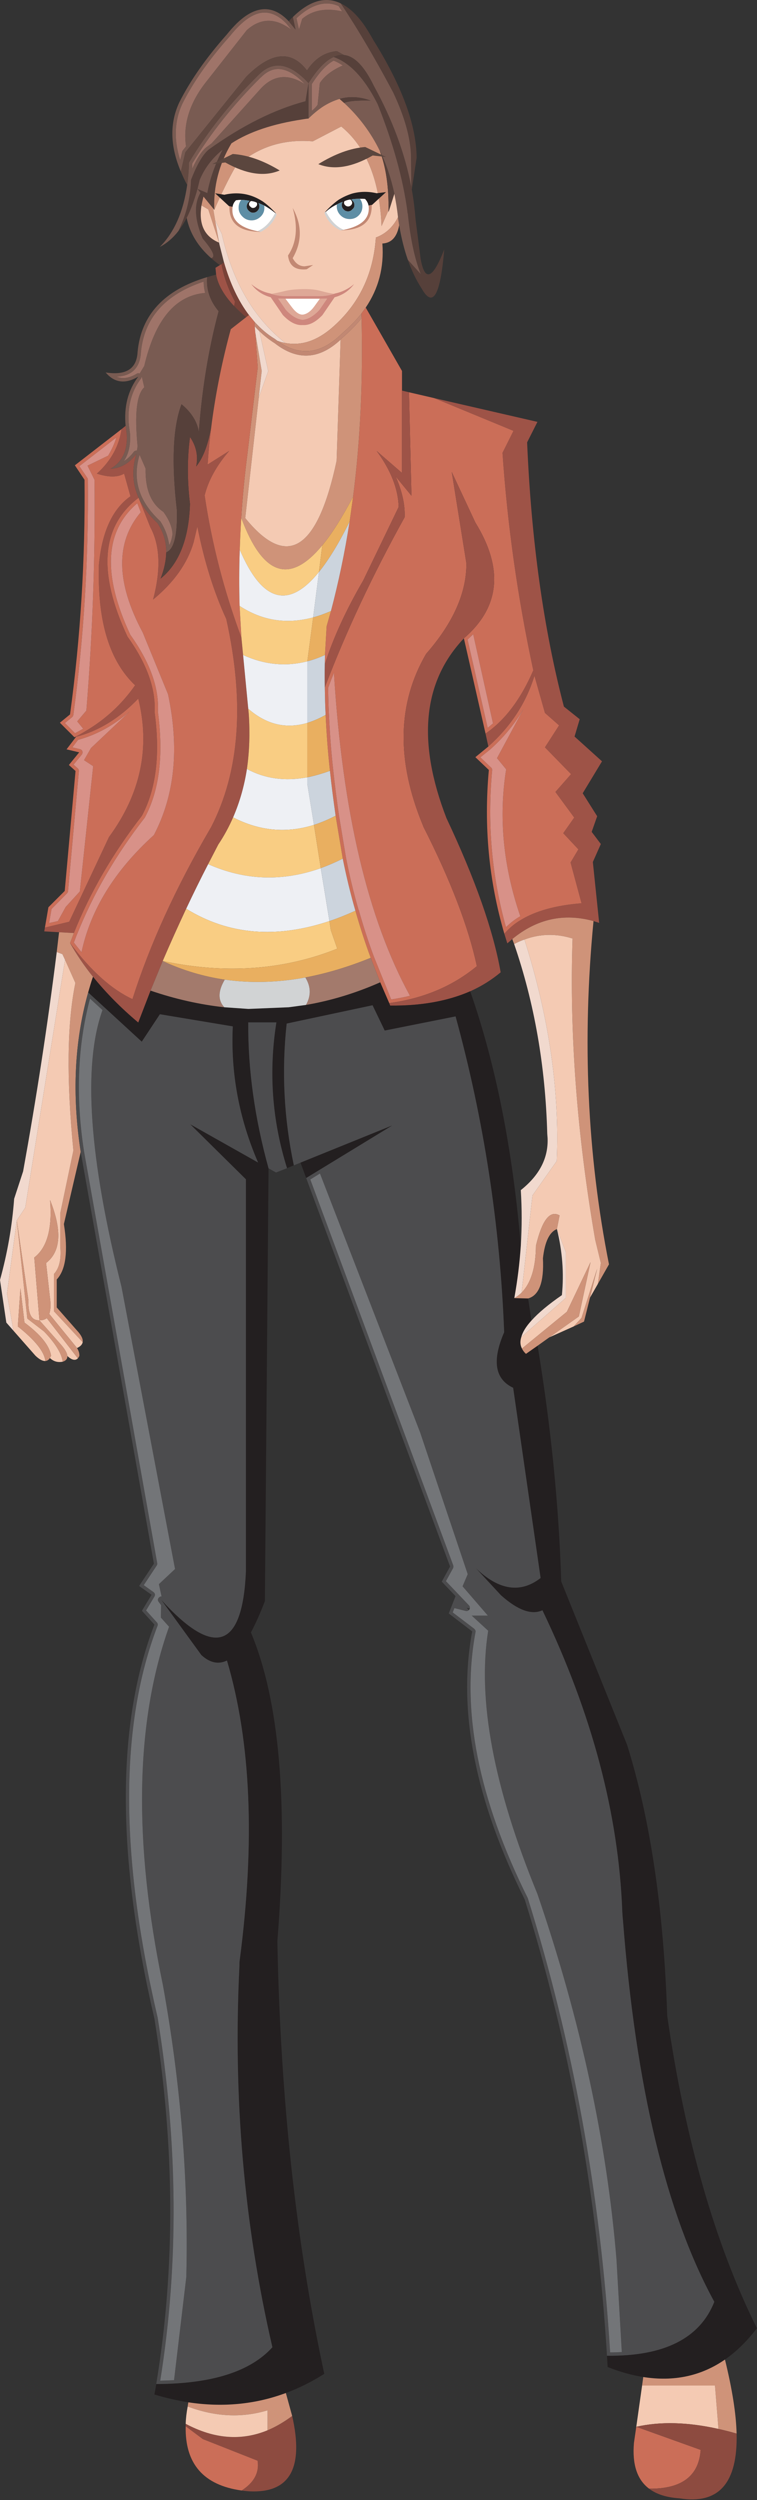 <?xml version="1.0" encoding="UTF-8" standalone="no"?>
<!DOCTYPE svg PUBLIC "-//W3C//DTD SVG 1.1//EN" "http://www.w3.org/Graphics/SVG/1.1/DTD/svg11.dtd">
<svg width="100%" height="100%" viewBox="0 0 496 1638" version="1.1" xmlns="http://www.w3.org/2000/svg" xmlns:xlink="http://www.w3.org/1999/xlink" xml:space="preserve" xmlns:serif="http://www.serif.com/" style="fill-rule:evenodd;clip-rule:evenodd;stroke-linejoin:round;stroke-miterlimit:1.414;">
    <rect x="0" y="0" width="496" height="1638" fill="#333333" stroke="none"/>
    <g transform="matrix(1,0,0,1,0,-24.63)">
        <g transform="matrix(4.167,0,0,4.167,0,0)">
            <path d="M82.884,75.464L84.506,72.246L68.259,68.504L80.739,73.658L79.012,77.112C79.797,88.597 81.419,99.978 83.853,111.307C81.89,115.859 79.378,119.182 76.344,121.249L76.789,123.289C80.32,120.124 82.727,116.435 84.036,112.17L85.684,118.005L87.908,119.967L85.684,123.42L89.792,127.633L87.332,130.432L90.289,134.461L88.562,136.92L90.942,139.458L89.713,141.525L91.44,147.935C87.411,148.249 84.219,149.138 81.864,150.577C80.843,151.179 80.006,151.912 79.3,152.723C79.457,153.22 79.614,153.743 79.771,154.241L80.556,153.56C84.402,150.394 88.64,149.452 93.324,150.735L94.213,151.022L93.219,141.447L94.475,138.621L93.036,136.711L93.899,134.252L91.623,130.641L94.658,125.618L90.341,121.72L91.152,118.998L88.667,117.01C85.475,104.792 83.539,90.952 82.884,75.464Z" style="fill:rgb(158,83,71);fill-rule:nonzero;"/>
        </g>
        <g transform="matrix(4.167,0,0,4.167,0,0)">
            <path d="M79.012,77.112L80.739,73.658L68.259,68.504L64.309,67.589L64.701,83.862L62.215,80.827C63.236,83.156 63.707,85.275 63.628,87.237C58.579,96.342 54.393,105.263 51.07,114.002C51.096,115.414 51.123,116.853 51.201,118.319C51.332,121.118 51.541,124.048 51.881,127.109C52.116,129.386 52.431,131.74 52.771,134.173L53.896,140.923C54.445,143.671 55.099,146.391 55.884,149.112C56.59,151.598 57.376,154.057 58.291,156.516L59.782,160.363L61.195,163.633C66.611,162.901 71.189,160.964 74.983,157.825C73.649,151.624 70.85,144.325 66.585,135.926L66.454,135.586C62.294,125.461 62.477,116.487 67.003,108.717C71.242,103.876 73.361,99.141 73.335,94.484L71.033,80.121L74.748,88.074C79.222,95.322 78.62,101.391 72.942,106.284L76.344,121.249C79.378,119.182 81.89,115.859 83.853,111.307C81.419,99.978 79.797,88.597 79.012,77.112ZM51.593,114.08C51.881,113.269 52.195,112.484 52.509,111.699C53.843,133.493 57.846,150.42 64.465,162.482C63.498,162.717 62.529,162.901 61.509,163.057L58.788,156.333C57.873,153.874 57.087,151.415 56.407,148.982L56.381,148.982C55.596,146.261 54.942,143.54 54.419,140.845L53.294,134.095C52.954,131.661 52.64,129.333 52.404,127.057C52.064,124.022 51.855,121.092 51.724,118.292C51.646,116.853 51.619,115.467 51.593,114.08ZM73.518,106.467C73.832,106.179 74.12,105.917 74.407,105.629L77.521,119.653C77.233,119.888 76.971,120.124 76.684,120.359L73.518,106.467Z" style="fill:rgb(203,110,88);fill-rule:nonzero;"/>
        </g>
        <g transform="matrix(4.167,0,0,4.167,0,0)">
            <path d="M52.509,111.699C52.195,112.484 51.881,113.269 51.593,114.08C51.619,115.467 51.646,116.853 51.724,118.292C51.855,121.092 52.064,124.022 52.404,127.057C52.64,129.333 52.954,131.661 53.294,134.095L54.419,140.845C54.942,143.54 55.596,146.261 56.381,148.982L56.407,148.982C57.087,151.415 57.873,153.874 58.788,156.333L61.509,163.057C62.529,162.901 63.498,162.717 64.465,162.482C57.846,150.42 53.843,133.493 52.509,111.699Z" style="fill:rgb(216,145,136);fill-rule:nonzero;"/>
        </g>
        <g transform="matrix(4.167,0,0,4.167,0,0)">
            <path d="M74.407,105.629C74.12,105.917 73.832,106.179 73.518,106.467L76.684,120.359C76.971,120.124 77.233,119.888 77.521,119.653L74.407,105.629Z" style="fill:rgb(216,145,136);fill-rule:nonzero;"/>
        </g>
        <g transform="matrix(4.167,0,0,4.167,0,0)">
            <path d="M58.71,12.227C58.16,11.233 57.637,10.37 57.087,9.611C55.962,8.068 54.785,7.021 53.582,6.446C54.262,7.466 54.942,8.538 55.622,9.611C57.689,12.934 59.756,16.544 61.823,20.443C63.628,24.262 64.544,27.585 64.623,30.385L64.675,35.303C63.654,29.992 61.692,24.707 58.788,19.422C57.297,16.335 55.727,14.713 54.079,14.556C53.529,14.504 53.006,14.608 52.457,14.87C53.111,15.105 53.738,15.419 54.34,15.838C56.198,17.12 57.873,19.291 59.39,22.3C61.797,28.344 63.367,33.969 64.073,39.201C64.073,39.227 64.073,39.28 64.073,39.332L64.126,39.515C64.544,43.519 65.224,46.684 66.166,49.013L64.126,46.762C64.727,48.463 65.46,49.981 66.323,51.315C68.076,54.403 69.253,52.335 69.855,45.115C68.05,49.798 66.794,50.295 66.14,46.606L65.355,40.51C65.224,38.914 65.041,37.318 64.753,35.722L65.512,30.699C65.46,25.545 63.184,19.37 58.71,12.227Z" style="fill:rgb(86,64,58);fill-rule:nonzero;"/>
        </g>
        <g transform="matrix(4.167,0,0,4.167,0,0)">
            <path d="M55.622,9.611C54.942,8.538 54.262,7.466 53.582,6.446C51.201,5.294 48.689,6 46.047,8.591L46.465,10.553L45.393,9.245C42.907,6.602 40.16,6.733 37.204,9.611C36.707,10.108 36.183,10.684 35.66,11.338C32.442,14.974 29.957,18.507 28.204,21.986C26.66,25.257 26.738,28.893 28.439,32.896L29.145,29.861L38.695,18.01C42.593,14.059 45.785,13.719 48.271,16.989C49.5,15.132 51.07,14.111 52.98,13.954L54.079,14.556C55.727,14.713 57.297,16.335 58.788,19.422C61.692,24.707 63.655,29.992 64.675,35.303L64.623,30.385C64.544,27.585 63.628,24.262 61.823,20.443C59.756,16.544 57.689,12.934 55.622,9.611ZM53.242,6.864C53.425,7.152 53.608,7.413 53.791,7.701C51.201,7.126 49.108,7.518 47.512,8.879L47.041,10.449L46.989,10.449L46.622,8.774C48.951,6.602 51.174,5.948 53.242,6.864ZM36.079,11.678C36.732,10.867 37.36,10.16 37.988,9.611C38.957,8.721 39.924,8.172 40.866,7.963C42.305,7.675 43.692,8.224 45.026,9.611L45.811,10.579C45.262,10.16 44.712,9.846 44.189,9.611C42.855,9.035 41.573,9.035 40.343,9.611C39.82,9.846 39.296,10.213 38.799,10.658L32.468,18.716C29.825,22.038 28.753,25.44 29.25,28.92L28.753,29.548C28.701,29.599 28.674,29.678 28.648,29.757L28.335,31.091C27.314,27.873 27.418,24.916 28.674,22.221C30.401,18.794 32.86,15.288 36.052,11.704C36.052,11.678 36.052,11.678 36.079,11.678Z" style="fill:rgb(121,91,82);fill-rule:nonzero;"/>
        </g>
        <g transform="matrix(4.167,0,0,4.167,0,0)">
            <path d="M53.791,7.701C53.608,7.413 53.425,7.152 53.242,6.864C51.174,5.948 48.951,6.602 46.622,8.774L46.989,10.449L47.041,10.449L47.512,8.879C49.108,7.518 51.201,7.126 53.791,7.701Z" style="fill:rgb(159,116,105);fill-rule:nonzero;"/>
        </g>
        <g transform="matrix(4.167,0,0,4.167,0,0)">
            <path d="M37.988,9.611C37.36,10.16 36.732,10.867 36.079,11.678C36.052,11.678 36.052,11.678 36.052,11.704C32.86,15.288 30.401,18.794 28.674,22.221C27.418,24.916 27.314,27.873 28.335,31.091L28.648,29.757C28.674,29.678 28.701,29.599 28.753,29.548L29.25,28.92C28.753,25.44 29.825,22.039 32.468,18.716L38.799,10.658C39.296,10.213 39.82,9.846 40.343,9.611C41.573,9.035 42.855,9.035 44.189,9.611C44.712,9.846 45.262,10.16 45.811,10.579L45.026,9.611C43.692,8.224 42.305,7.675 40.866,7.963C39.924,8.172 38.957,8.721 37.988,9.611Z" style="fill:rgb(159,116,105);fill-rule:nonzero;"/>
        </g>
        <g transform="matrix(4.167,0,0,4.167,0,0)">
            <path d="M54.34,15.838C53.738,15.419 53.111,15.105 52.457,14.87C51.174,15.446 49.866,16.806 48.506,18.977L48.506,24.55C49.212,23.844 49.919,23.268 50.626,22.771C51.541,22.169 52.483,21.724 53.398,21.463C54.995,21.018 56.617,21.123 58.265,21.724C56.146,21.673 54.759,21.803 54.105,22.091C56.433,24.236 58.317,26.748 59.704,29.599C60.724,31.667 61.483,33.943 62.006,36.376C62.242,37.553 62.451,38.783 62.582,40.065C62.582,40.143 62.582,40.248 62.608,40.327L62.765,41.321C63.105,43.309 63.55,45.115 64.126,46.762L66.166,49.013C65.224,46.684 64.544,43.519 64.126,39.515L64.073,39.332C64.073,39.28 64.073,39.228 64.073,39.201C63.367,33.969 61.797,28.344 59.39,22.3C57.873,19.291 56.198,17.12 54.34,15.838ZM52.457,15.446C52.954,15.629 53.425,15.89 53.896,16.204C52.221,16.937 51.018,17.852 50.285,18.977L49.945,22.352C49.84,22.588 49.526,22.902 49.029,23.346L49.029,19.135C50.207,17.277 51.358,16.047 52.457,15.446Z" style="fill:rgb(121,91,82);fill-rule:nonzero;"/>
        </g>
        <g transform="matrix(4.167,0,0,4.167,0,0)">
            <path d="M53.896,16.204C53.425,15.89 52.954,15.629 52.457,15.446C51.358,16.047 50.207,17.277 49.029,19.135L49.029,23.346C49.526,22.902 49.84,22.588 49.945,22.352L50.285,18.977C51.018,17.852 52.221,16.937 53.896,16.204Z" style="fill:rgb(159,116,105);fill-rule:nonzero;"/>
        </g>
        <g transform="matrix(4.167,0,0,4.167,0,0)">
            <path d="M54.079,14.556L52.98,13.954C51.07,14.111 49.5,15.132 48.271,16.989C45.785,13.719 42.593,14.059 38.695,18.01L29.145,29.861L28.439,32.896C28.727,33.576 29.041,34.283 29.433,34.989C29.59,33.864 29.694,32.687 29.721,31.457C32.573,26.669 36.21,22.091 40.631,17.721C42.933,15.367 45.549,15.785 48.506,18.977C49.867,16.806 51.174,15.446 52.457,14.87C53.006,14.608 53.529,14.504 54.079,14.556Z" style="fill:rgb(98,73,65);fill-rule:nonzero;"/>
        </g>
        <g transform="matrix(4.167,0,0,4.167,0,0)">
            <path d="M45.393,9.245L46.465,10.553L46.047,8.591C45.811,8.8 45.602,9.01 45.393,9.245Z" style="fill:rgb(86,64,58);fill-rule:nonzero;"/>
        </g>
        <g transform="matrix(4.167,0,0,4.167,0,0)">
            <path d="M48.506,24.55L48.506,18.977L48.035,21.829C43.169,23.111 38.093,25.649 32.835,29.417C31.918,30.175 30.977,31.771 30.035,34.204C29.957,36.951 29.302,39.62 28.073,42.21C28.517,41.609 28.962,40.928 29.355,40.17C30.009,38.887 30.558,37.37 31.055,35.617L31.396,34.204C32.154,32.373 33.357,30.777 35.006,29.443C33.776,31.824 32.991,34.1 32.599,36.271L31.055,35.617L31.526,36.219C30.48,37.998 30.585,40.405 31.866,43.414C33.488,45.324 33.933,46.344 33.201,46.501C33.619,46.867 34.064,47.234 34.561,47.6L34.823,47.443L35.215,47.155L34.482,44.251L34.457,44.068C32.128,43.1 31.212,41.164 31.683,38.207C31.762,37.762 31.866,37.318 31.997,36.821L33.515,38.678L33.698,38.914C33.541,35.225 34.43,31.745 36.393,28.449C39.166,26.643 42.881,25.387 47.564,24.681C47.878,24.629 48.192,24.576 48.506,24.55Z" style="fill:rgb(86,64,58);fill-rule:nonzero;"/>
        </g>
        <g transform="matrix(4.167,0,0,4.167,0,0)">
            <path d="M48.506,24.55C48.192,24.576 47.878,24.629 47.564,24.681C42.881,25.387 39.166,26.643 36.392,28.449C34.43,31.745 33.541,35.225 33.698,38.914C34.823,36.324 35.921,34.074 36.994,32.19C40.343,29.103 44.398,27.742 49.186,28.135L53.66,25.806C57.585,29.024 59.704,34.257 59.992,41.478L61.09,38.992C61.143,35.251 60.672,32.112 59.704,29.599C58.317,26.748 56.433,24.236 54.105,22.091C53.869,21.882 53.634,21.673 53.398,21.463C52.483,21.724 51.541,22.169 50.626,22.771C49.919,23.268 49.212,23.844 48.506,24.55Z" style="fill:rgb(207,147,121);fill-rule:nonzero;"/>
        </g>
        <g transform="matrix(4.167,0,0,4.167,0,0)">
            <path d="M48.035,21.829L48.506,18.977C45.549,15.785 42.933,15.367 40.631,17.722C36.21,22.091 32.573,26.669 29.721,31.457C29.694,32.687 29.59,33.864 29.433,34.989C28.831,39.227 27.392,42.472 25.116,44.748C26.215,44.173 27.209,43.335 28.073,42.211C29.302,39.62 29.957,36.951 30.035,34.204C30.977,31.771 31.918,30.175 32.834,29.417C38.093,25.649 43.168,23.112 48.035,21.829ZM40.997,18.088L41.023,18.088C42.018,17.068 43.09,16.623 44.241,16.806C45.418,16.989 46.648,17.774 47.957,19.16C45.262,17.407 42.881,17.696 40.84,20.024L33.279,28.449C33.043,28.632 32.782,28.815 32.546,28.998C32.52,28.998 32.52,28.998 32.494,29.024C31.735,29.626 30.977,30.777 30.218,32.451C30.218,32.164 30.218,31.902 30.244,31.614C33.07,26.905 36.654,22.405 40.997,18.088Z" style="fill:rgb(121,91,82);fill-rule:nonzero;"/>
        </g>
        <g transform="matrix(4.167,0,0,4.167,0,0)">
            <path d="M41.023,18.088L40.997,18.088C36.654,22.405 33.07,26.905 30.244,31.614C30.218,31.902 30.218,32.164 30.218,32.451C30.977,30.777 31.735,29.626 32.494,29.024C32.52,28.998 32.52,28.998 32.546,28.998C32.782,28.815 33.043,28.632 33.279,28.449L40.84,20.024C42.881,17.696 45.262,17.407 47.957,19.16C46.648,17.774 45.418,16.989 44.241,16.806C43.09,16.623 42.018,17.068 41.023,18.088Z" style="fill:rgb(159,116,105);fill-rule:nonzero;"/>
        </g>
        <g transform="matrix(4.167,0,0,4.167,0,0)">
            <path d="M31.526,36.219L31.055,35.617C30.558,37.37 30.009,38.887 29.355,40.17C29.825,42.524 31.107,44.643 33.201,46.501C33.933,46.344 33.488,45.324 31.866,43.414C30.585,40.405 30.48,37.998 31.526,36.219Z" style="fill:rgb(121,91,82);fill-rule:nonzero;"/>
        </g>
        <g transform="matrix(4.167,0,0,4.167,0,0)">
            <path d="M31.055,35.617L32.599,36.271C32.991,34.1 33.776,31.824 35.006,29.443C33.357,30.777 32.154,32.373 31.396,34.204L31.055,35.617Z" style="fill:rgb(121,91,82);fill-rule:nonzero;"/>
        </g>
        <g transform="matrix(4.167,0,0,4.167,0,0)">
            <path d="M34.457,44.068L32.755,38.835L31.683,38.207C31.212,41.164 32.128,43.1 34.457,44.068Z" style="fill:rgb(244,202,179);fill-rule:nonzero;"/>
        </g>
        <g transform="matrix(4.167,0,0,4.167,0,0)">
            <path d="M32.755,38.835L34.457,44.068L33.829,40.562L33.515,38.678L31.997,36.821C31.866,37.318 31.762,37.762 31.683,38.207L32.755,38.835Z" style="fill:rgb(207,147,121);fill-rule:nonzero;"/>
        </g>
        <g transform="matrix(4.167,0,0,4.167,0,0)">
            <path d="M33.515,38.678L33.829,40.562L34.875,42.681C36.576,50.242 39.924,55.946 44.869,59.844C47.381,60.315 49.84,59.504 52.273,57.385C56.434,53.748 58.71,49.039 59.102,43.257C60.593,42.707 61.771,41.661 62.582,40.065C62.451,38.783 62.242,37.553 62.006,36.376L61.09,39.254C61.09,39.176 61.09,39.071 61.09,38.992L59.992,41.478C59.704,34.257 57.585,29.024 53.66,25.806L49.186,28.135C44.398,27.742 40.343,29.103 36.994,32.19C35.921,34.074 34.823,36.324 33.698,38.914L33.515,38.678Z" style="fill:rgb(244,202,179);fill-rule:nonzero;"/>
        </g>
        <g transform="matrix(4.167,0,0,4.167,0,0)">
            <path d="M33.829,40.562L34.457,44.068L34.482,44.251L35.215,47.155C36.183,50.504 37.491,53.277 39.14,55.449L40.003,56.495C40.971,57.568 42.018,58.484 43.195,59.19C43.326,59.295 43.483,59.399 43.614,59.504C44.032,59.661 44.451,59.766 44.869,59.844C39.924,55.946 36.576,50.242 34.875,42.681L33.829,40.562Z" style="fill:rgb(241,217,206);fill-rule:nonzero;"/>
        </g>
        <g transform="matrix(4.167,0,0,4.167,0,0)">
            <path d="M54.105,22.091C54.759,21.803 56.146,21.673 58.265,21.724C56.617,21.123 54.995,21.018 53.398,21.463C53.634,21.673 53.869,21.882 54.105,22.091Z" style="fill:rgb(86,64,58);fill-rule:nonzero;"/>
        </g>
        <g transform="matrix(4.167,0,0,4.167,0,0)">
            <path d="M61.09,38.992C61.09,39.071 61.09,39.176 61.09,39.254L62.006,36.376C61.483,33.943 60.724,31.667 59.704,29.599C60.672,32.112 61.143,35.251 61.09,38.992Z" style="fill:rgb(86,64,58);fill-rule:nonzero;"/>
        </g>
        <g transform="matrix(4.167,0,0,4.167,0,0)">
            <path d="M62.608,40.327C62.582,40.248 62.582,40.143 62.582,40.065C61.771,41.661 60.593,42.707 59.102,43.257C58.71,49.039 56.434,53.748 52.273,57.385C49.84,59.504 47.381,60.315 44.869,59.844C44.451,59.766 44.032,59.661 43.614,59.504C47.093,61.99 50.468,61.623 53.738,58.379C54.916,57.359 55.962,56.312 56.826,55.214L57.506,54.271C59.521,51.289 60.41,47.94 60.123,44.199C61.562,44.12 62.425,43.178 62.765,41.321L62.608,40.327Z" style="fill:rgb(207,147,121);fill-rule:nonzero;"/>
        </g>
        <g transform="matrix(4.167,0,0,4.167,0,0)">
            <path d="M21.636,61.231C21.505,63.9 19.831,64.972 16.613,64.475C18,66.123 19.727,66.333 21.741,65.129C20.119,67.301 19.465,69.865 19.752,72.873L19.936,74.234C20.066,76.745 19.23,78.551 17.372,79.624C18.968,79.545 20.328,78.76 21.454,77.269C20.694,79.702 20.826,82.005 21.793,84.176C22.421,85.562 23.416,86.897 24.776,88.179C25.692,89.566 26.163,91.109 26.137,92.758C27.366,92.287 27.916,90.063 27.811,86.112C26.948,78.603 27.183,73.057 28.543,69.472C30.087,70.754 31.002,72.193 31.265,73.815C31.762,67.039 32.808,60.734 34.378,54.847C33.018,53.225 32.416,51.446 32.573,49.484C25.823,51.498 22.186,55.423 21.636,61.231ZM20.59,64.501C21.558,63.873 22.081,62.801 22.16,61.283C22.683,55.893 25.98,52.205 32.023,50.19C32.023,50.792 32.102,51.394 32.259,51.969C27.576,52.362 24.384,56.181 22.683,63.455L21.95,64.658C21.924,64.632 21.872,64.606 21.819,64.606C21.689,64.58 21.584,64.606 21.48,64.684C20.302,65.391 19.23,65.522 18.288,65.129C19.23,65.103 19.988,64.894 20.59,64.501ZM22.264,65.103L22.291,65.103L22.683,66.803C21.48,67.928 21.139,71.016 21.636,76.092L21.532,76.745C21.453,76.745 21.401,76.745 21.349,76.772C21.218,76.798 21.113,76.85 21.035,76.955C20.564,77.583 20.041,78.08 19.465,78.42C20.224,77.321 20.538,75.908 20.459,74.208L20.459,74.181L20.276,72.821C19.988,69.969 20.616,67.51 22.16,65.443C22.238,65.339 22.264,65.234 22.264,65.103ZM22.761,79.283C22.788,79.362 22.84,79.467 22.892,79.571C22.814,82.842 23.755,85.118 25.692,86.4C26.607,87.656 27.079,88.833 27.13,89.932C27,90.664 26.843,91.24 26.607,91.633C26.424,90.298 25.98,89.068 25.221,87.891C25.195,87.865 25.168,87.839 25.142,87.813C23.834,86.583 22.866,85.301 22.264,83.967C21.349,81.926 21.244,79.755 21.95,77.426L22.761,79.283Z" style="fill:rgb(121,91,82);fill-rule:nonzero;"/>
        </g>
        <g transform="matrix(4.167,0,0,4.167,0,0)">
            <path d="M22.16,61.283C22.081,62.801 21.558,63.873 20.59,64.501C19.988,64.894 19.23,65.103 18.288,65.129C19.23,65.522 20.302,65.391 21.48,64.684C21.584,64.606 21.689,64.58 21.819,64.606C21.872,64.606 21.924,64.632 21.95,64.658L22.683,63.455C24.384,56.181 27.575,52.362 32.259,51.969C32.102,51.394 32.023,50.792 32.023,50.19C25.98,52.205 22.683,55.893 22.16,61.283Z" style="fill:rgb(159,116,105);fill-rule:nonzero;"/>
        </g>
        <g transform="matrix(4.167,0,0,4.167,0,0)">
            <path d="M22.291,65.103L22.264,65.103C22.264,65.234 22.238,65.339 22.16,65.443C20.616,67.51 19.988,69.969 20.276,72.821L20.459,74.181L20.459,74.208C20.538,75.908 20.224,77.321 19.465,78.42C20.041,78.08 20.564,77.583 21.035,76.955C21.113,76.85 21.218,76.798 21.349,76.772C21.401,76.746 21.454,76.746 21.532,76.746L21.636,76.092C21.139,71.016 21.48,67.928 22.683,66.803L22.291,65.103Z" style="fill:rgb(159,116,105);fill-rule:nonzero;"/>
        </g>
        <g transform="matrix(4.167,0,0,4.167,0,0)">
            <path d="M22.892,79.571C22.84,79.467 22.788,79.362 22.761,79.283L21.95,77.426C21.244,79.755 21.349,81.926 22.264,83.967C22.866,85.301 23.834,86.583 25.142,87.813C25.168,87.839 25.195,87.865 25.221,87.891C25.98,89.068 26.424,90.298 26.607,91.633C26.843,91.24 27,90.664 27.13,89.932C27.079,88.833 26.607,87.656 25.692,86.4C23.755,85.118 22.814,82.842 22.892,79.571Z" style="fill:rgb(159,116,105);fill-rule:nonzero;"/>
        </g>
        <g transform="matrix(4.167,0,0,4.167,0,0)">
            <path d="M19.936,74.234L19.752,72.873L19.099,73.397C18.916,74.731 18.497,75.961 17.869,77.112C17.215,78.289 16.352,79.388 15.227,80.382C17.058,80.984 18.497,80.984 19.517,80.382L20.511,83.941C17.66,85.955 16.011,89.592 15.541,94.798C15.541,95.033 15.541,95.243 15.541,95.452C15.383,103.85 17.293,109.92 21.244,113.661C19.177,116.617 16.587,119.025 13.421,120.882C12.872,121.222 12.296,121.536 11.695,121.825L11.956,121.772C15.514,120.856 18.785,118.842 21.741,115.755C23.651,123.499 22.107,130.746 17.136,137.522L10.883,150.839L7.063,151.755L6.958,152.357L9.287,152.488L11.616,152.618C14.154,146.235 17.738,140.086 22.316,134.173C24.541,130.013 25.221,124.572 24.305,117.847C24.514,114.237 23.102,110.286 20.041,105.995C15.331,95.924 15.907,88.65 21.793,84.176C20.826,82.005 20.694,79.702 21.453,77.269C20.328,78.76 18.968,79.545 17.372,79.624C19.23,78.551 20.066,76.746 19.936,74.234Z" style="fill:rgb(158,83,71);fill-rule:nonzero;"/>
        </g>
        <g transform="matrix(4.167,0,0,4.167,0,0)">
            <path d="M11.773,79.074L13.291,81.35C13.421,93.804 12.663,106.1 11.014,118.24L9.418,119.548L11.695,121.825C12.296,121.536 12.872,121.222 13.421,120.882C16.587,119.025 19.177,116.617 21.244,113.661C17.293,109.92 15.383,103.85 15.541,95.452C15.541,95.243 15.541,95.033 15.541,94.798C16.011,89.592 17.66,85.955 20.511,83.941L19.517,80.382C18.497,80.984 17.058,80.984 15.227,80.382C16.352,79.388 17.215,78.289 17.869,77.112C18.497,75.961 18.916,74.731 19.099,73.397L11.773,79.074ZM13.814,81.35C13.814,81.246 13.788,81.141 13.735,81.063L12.479,79.205L18.288,74.705C18,75.699 17.555,76.641 17.005,77.556L13.761,79.127L14.86,81.35C14.991,93.386 14.572,105.472 13.578,117.638L12.139,119.339L13.081,120.49C12.663,120.725 12.244,120.961 11.799,121.196L10.203,119.6L11.355,118.659C11.459,118.554 11.511,118.45 11.538,118.319C13.186,106.153 13.944,93.83 13.814,81.35Z" style="fill:rgb(203,110,88);fill-rule:nonzero;"/>
        </g>
        <g transform="matrix(4.167,0,0,4.167,0,0)">
            <path d="M13.735,81.063C13.788,81.141 13.814,81.246 13.814,81.35C13.944,93.83 13.186,106.153 11.538,118.319C11.511,118.45 11.459,118.554 11.355,118.659L10.203,119.6L11.799,121.197C12.244,120.961 12.663,120.725 13.081,120.49L12.139,119.339L13.578,117.638C14.572,105.472 14.991,93.386 14.86,81.35L13.761,79.127L17.005,77.556C17.555,76.641 18,75.699 18.288,74.705L12.479,79.205L13.735,81.063Z" style="fill:rgb(216,145,136);fill-rule:nonzero;"/>
        </g>
        <g transform="matrix(4.167,0,0,4.167,0,0)">
            <path d="M21.793,84.176L23.625,88.781C25.168,91.633 25.325,95.452 24.069,100.188C27.34,97.493 29.485,94.484 30.454,91.161L31.029,88.702C32.128,94.222 33.646,99.063 35.582,103.248C38.485,116.33 37.701,127.24 33.174,136.005C33.122,136.083 33.07,136.188 33.018,136.266C27.602,145.554 23.546,154.45 20.826,163.005C17.555,161.488 14.285,158.557 11.014,154.188C12.035,155.993 13.238,157.772 14.625,159.499C16.639,161.985 18.994,164.392 21.741,166.694L23.677,161.671L25.587,157.014C26.764,154.266 27.994,151.546 29.276,148.799C30.375,146.47 31.526,144.116 32.73,141.787L34.326,138.7C35.241,137.339 36,135.926 36.654,134.435C37.674,132.08 38.407,129.542 38.826,126.821C39.218,124.1 39.323,121.196 39.113,118.135L39.035,117.35L38.224,108.9L37.962,106.179C35.215,98.801 33.305,91.344 32.18,83.809C32.755,81.481 34.038,79.127 36.052,76.798L32.651,78.944C32.782,76.876 32.991,74.836 33.253,72.795C32.782,75.699 31.971,77.871 30.846,79.258C31.186,77.583 30.846,76.039 29.878,74.626C29.433,77.949 29.433,81.455 29.878,85.144C29.694,90.638 28.151,94.563 25.247,96.891C25.822,95.426 26.11,94.04 26.137,92.758C26.163,91.109 25.692,89.566 24.776,88.179C23.416,86.897 22.421,85.562 21.793,84.176Z" style="fill:rgb(158,83,71);fill-rule:nonzero;"/>
        </g>
        <g transform="matrix(4.167,0,0,4.167,0,0)">
            <path d="M23.625,88.781L21.793,84.176C15.907,88.65 15.331,95.924 20.041,105.995C23.102,110.286 24.515,114.237 24.305,117.847C25.221,124.572 24.541,130.013 22.317,134.173C17.738,140.086 14.154,146.235 11.616,152.618L11.014,154.188C14.285,158.557 17.555,161.488 20.826,163.005C23.546,154.45 27.602,145.554 33.018,136.266C33.07,136.188 33.122,136.083 33.174,136.005C37.701,127.24 38.485,116.33 35.582,103.248C33.646,99.063 32.128,94.222 31.029,88.702L30.454,91.161C29.485,94.484 27.34,97.493 24.069,100.188C25.326,95.452 25.168,91.633 23.625,88.781ZM21.584,85.039L22.134,86.452C18.13,91.188 18.235,97.493 22.447,105.367L26.424,115.074C28.23,123.577 27.471,130.955 24.2,137.208C18.052,142.781 14.258,148.903 12.819,155.627C12.427,155.13 12.008,154.633 11.616,154.11L12.113,152.802L12.113,152.828C14.651,146.47 18.183,140.374 22.735,134.513C22.762,134.487 22.762,134.461 22.788,134.435C25.064,130.17 25.744,124.65 24.829,117.821L24.829,117.795C25.038,114.106 23.599,110.077 20.485,105.708C16.09,96.29 16.456,89.408 21.584,85.039Z" style="fill:rgb(203,110,88);fill-rule:nonzero;"/>
        </g>
        <g transform="matrix(4.167,0,0,4.167,0,0)">
            <path d="M22.134,86.452L21.584,85.039C16.456,89.408 16.09,96.29 20.485,105.708C23.599,110.077 25.038,114.106 24.829,117.795L24.829,117.821C25.744,124.65 25.064,130.17 22.788,134.435C22.761,134.461 22.761,134.487 22.735,134.513C18.183,140.374 14.651,146.47 12.113,152.828L12.113,152.802L11.616,154.11C12.008,154.633 12.427,155.13 12.819,155.627C14.258,148.903 18.052,142.781 24.2,137.208C27.471,130.955 28.23,123.577 26.424,115.074L22.447,105.367C18.235,97.493 18.13,91.188 22.134,86.452Z" style="fill:rgb(216,145,136);fill-rule:nonzero;"/>
        </g>
        <g transform="matrix(4.167,0,0,4.167,0,0)">
            <path d="M27.811,86.112C27.916,90.063 27.366,92.287 26.137,92.758C26.11,94.04 25.823,95.426 25.247,96.891C28.151,94.563 29.695,90.638 29.878,85.144C29.433,81.455 29.433,77.949 29.878,74.626C30.846,76.039 31.186,77.583 30.846,79.258C31.971,77.871 32.782,75.699 33.253,72.795L33.305,72.377C33.96,67.484 34.954,62.565 36.288,57.673L38.695,55.789C37.988,55.187 37.36,54.612 36.811,54.036C35.215,52.335 34.273,50.687 33.985,49.091C33.488,49.222 33.018,49.353 32.573,49.484C32.416,51.446 33.018,53.225 34.378,54.847C32.808,60.734 31.762,67.039 31.265,73.815C31.002,72.193 30.087,70.754 28.543,69.472C27.183,73.057 26.948,78.603 27.811,86.112Z" style="fill:rgb(86,64,58);fill-rule:nonzero;"/>
        </g>
        <g transform="matrix(4.167,0,0,4.167,0,0)">
            <path d="M57.506,54.271L56.826,55.214C56.826,55.449 56.826,55.711 56.852,55.946C57.087,65.914 56.643,75.254 55.518,84.019L54.968,87.944C54.21,92.836 53.215,97.519 52.038,101.992L51.358,104.373L51.096,108.9L51.07,110.365C52.404,106.205 54.419,101.809 57.114,97.179L62.687,85.615C62.608,82.789 61.457,79.859 59.233,76.824L63.21,80.278L63.21,67.327L63.21,64.24L57.506,54.271Z" style="fill:rgb(203,110,88);fill-rule:nonzero;"/>
        </g>
        <g transform="matrix(4.167,0,0,4.167,0,0)">
            <path d="M56.852,55.946C56.826,55.711 56.826,55.449 56.826,55.214C55.962,56.312 54.916,57.359 53.738,58.379C50.468,61.623 47.093,61.99 43.614,59.504C43.483,59.399 43.326,59.295 43.195,59.19C42.018,58.484 40.971,57.568 40.003,56.495L40.055,57.228C40.291,57.49 40.526,57.751 40.788,57.987C41.546,58.719 42.357,59.347 43.221,59.897C46.753,62.644 50.181,62.461 53.556,59.321C53.634,59.242 53.687,59.164 53.765,59.086C54.942,58.065 55.989,57.019 56.852,55.946Z" style="fill:rgb(194,136,115);fill-rule:nonzero;"/>
        </g>
        <g transform="matrix(4.167,0,0,4.167,0,0)">
            <path d="M53.765,59.086C53.687,59.164 53.634,59.242 53.556,59.321L52.927,78.368C49.919,92.469 45.131,95.478 38.564,87.368L40.683,68.452L41.154,64.24L40.134,58.17L40.526,63.69L38.93,77.086C38.485,80.513 38.145,83.941 37.936,87.342C41.311,96.421 45.549,97.859 50.677,91.658C52.221,89.801 53.817,87.237 55.518,84.019C56.643,75.254 57.087,65.914 56.852,55.946C55.989,57.019 54.942,58.065 53.765,59.086Z" style="fill:rgb(207,147,121);fill-rule:nonzero;"/>
        </g>
        <g transform="matrix(4.167,0,0,4.167,0,0)">
            <path d="M64.309,67.589L63.21,67.327L63.21,80.278L59.233,76.824C61.457,79.859 62.608,82.789 62.687,85.615L57.114,97.179C54.419,101.809 52.404,106.205 51.07,110.365C51.044,111.542 51.044,112.772 51.07,114.002C54.393,105.263 58.579,96.342 63.628,87.237C63.707,85.275 63.236,83.156 62.215,80.827L64.701,83.862L64.308,67.589L64.309,67.589Z" style="fill:rgb(158,83,71);fill-rule:nonzero;"/>
        </g>
        <g transform="matrix(4.167,0,0,4.167,0,0)">
            <path d="M35.215,47.155L34.823,47.443C35.163,49.379 35.869,51.342 36.942,53.33L36.811,54.036C37.36,54.612 37.988,55.187 38.695,55.789L39.14,55.449C37.491,53.277 36.183,50.504 35.215,47.155Z" style="fill:rgb(121,66,56);fill-rule:nonzero;"/>
        </g>
        <g transform="matrix(4.167,0,0,4.167,0,0)">
            <path d="M34.561,47.6L33.881,48.018L33.985,49.091C34.273,50.687 35.215,52.335 36.811,54.036L36.942,53.33C35.869,51.342 35.163,49.379 34.823,47.443L34.561,47.6Z" style="fill:rgb(158,83,71);fill-rule:nonzero;"/>
        </g>
        <g transform="matrix(4.167,0,0,4.167,0,0)">
            <path d="M39.14,55.449L38.695,55.789L36.288,57.673C34.954,62.565 33.96,67.484 33.305,72.377L33.253,72.795C32.991,74.836 32.782,76.876 32.651,78.944L36.052,76.798C34.038,79.127 32.755,81.481 32.18,83.809C33.305,91.344 35.215,98.801 37.962,106.179L37.674,101.181C37.596,98.252 37.596,95.295 37.701,92.339C37.753,90.691 37.832,89.016 37.936,87.342C38.145,83.941 38.485,80.513 38.93,77.086L40.526,63.69L40.134,58.17L40.055,57.228L40.003,56.495L39.14,55.449Z" style="fill:rgb(203,110,88);fill-rule:nonzero;"/>
        </g>
        <g transform="matrix(4.167,0,0,4.167,0,0)">
            <path d="M42.174,64.266L40.683,68.452L38.564,87.368C45.131,95.478 49.919,92.469 52.927,78.368L53.556,59.321C50.181,62.461 46.753,62.644 43.221,59.897C42.357,59.347 41.546,58.719 40.788,57.987L42.174,64.266Z" style="fill:rgb(244,202,179);fill-rule:nonzero;"/>
        </g>
        <g transform="matrix(4.167,0,0,4.167,0,0)">
            <path d="M40.683,68.452L42.174,64.266L40.788,57.987C40.526,57.751 40.291,57.49 40.055,57.228L40.134,58.17L41.154,64.24L40.683,68.452Z" style="fill:rgb(241,217,206);fill-rule:nonzero;"/>
        </g>
        <g transform="matrix(4.167,0,0,4.167,0,0)">
            <path d="M37.936,87.342C37.832,89.016 37.753,90.691 37.701,92.339C41.207,100.58 45.367,101.757 50.154,95.845L50.677,91.658C45.549,97.859 41.311,96.42 37.936,87.342Z" style="fill:rgb(249,205,131);fill-rule:nonzero;"/>
        </g>
        <g transform="matrix(4.167,0,0,4.167,0,0)">
            <path d="M55.518,84.019C53.817,87.237 52.221,89.801 50.677,91.658L50.154,95.845C51.698,93.935 53.294,91.319 54.968,87.944L55.518,84.019Z" style="fill:rgb(233,175,96);fill-rule:nonzero;"/>
        </g>
        <g transform="matrix(4.167,0,0,4.167,0,0)">
            <path d="M54.968,87.944C53.294,91.319 51.698,93.935 50.154,95.845L49.239,102.987C50.154,102.751 51.07,102.411 52.038,101.992C53.215,97.519 54.21,92.836 54.968,87.944Z" style="fill:rgb(204,212,221);fill-rule:nonzero;"/>
        </g>
        <g transform="matrix(4.167,0,0,4.167,0,0)">
            <path d="M51.096,108.9L51.358,104.373L52.038,101.992C51.07,102.411 50.154,102.751 49.239,102.987L48.323,109.894C49.239,109.659 50.181,109.318 51.096,108.9Z" style="fill:rgb(233,175,96);fill-rule:nonzero;"/>
        </g>
        <g transform="matrix(4.167,0,0,4.167,0,0)">
            <path d="M51.201,118.319C51.122,116.853 51.096,115.414 51.07,114.002C51.044,112.772 51.044,111.542 51.07,110.365L51.096,108.9C50.181,109.318 49.239,109.659 48.323,109.894L48.323,119.574C49.265,119.286 50.232,118.867 51.201,118.319Z" style="fill:rgb(204,212,221);fill-rule:nonzero;"/>
        </g>
        <g transform="matrix(4.167,0,0,4.167,0,0)">
            <path d="M37.674,101.181L37.962,106.179L38.224,108.9C41.599,110.443 44.948,110.757 48.323,109.894L49.239,102.987C45.079,104.112 41.232,103.51 37.674,101.181Z" style="fill:rgb(249,205,131);fill-rule:nonzero;"/>
        </g>
        <g transform="matrix(4.167,0,0,4.167,0,0)">
            <path d="M39.035,117.35L39.113,118.135C39.323,121.196 39.218,124.1 38.826,126.822C41.677,128.365 44.843,128.784 48.323,128.129L48.323,119.574C44.974,120.569 41.887,119.836 39.035,117.35Z" style="fill:rgb(249,205,131);fill-rule:nonzero;"/>
        </g>
        <g transform="matrix(4.167,0,0,4.167,0,0)">
            <path d="M48.323,119.574L48.323,109.894C44.948,110.757 41.599,110.443 38.224,108.9L39.035,117.35C41.887,119.836 44.974,120.569 48.323,119.574Z" style="fill:rgb(238,240,244);fill-rule:nonzero;"/>
        </g>
        <g transform="matrix(4.167,0,0,4.167,0,0)">
            <path d="M37.674,101.181C41.232,103.51 45.079,104.112 49.239,102.987L50.154,95.845C45.367,101.757 41.207,100.58 37.701,92.339C37.596,95.295 37.596,98.252 37.674,101.181Z" style="fill:rgb(238,240,244);fill-rule:nonzero;"/>
        </g>
        <g transform="matrix(4.167,0,0,4.167,0,0)">
            <path d="M48.323,128.129L48.323,129.176L49.369,135.612C50.495,135.246 51.619,134.775 52.771,134.173C52.43,131.74 52.116,129.386 51.881,127.109C50.651,127.554 49.474,127.894 48.323,128.13L48.323,128.129Z" style="fill:rgb(204,212,221);fill-rule:nonzero;"/>
        </g>
        <g transform="matrix(4.167,0,0,4.167,0,0)">
            <path d="M48.323,129.176L48.323,128.129C44.843,128.784 41.677,128.365 38.826,126.822C38.407,129.542 37.674,132.08 36.654,134.435C40.814,136.58 45.052,136.973 49.369,135.612L48.323,129.176Z" style="fill:rgb(238,240,244);fill-rule:nonzero;"/>
        </g>
        <g transform="matrix(4.167,0,0,4.167,0,0)">
            <path d="M34.326,138.7L32.73,141.787C38.512,144.351 44.398,144.56 50.442,142.414L49.369,135.612C45.052,136.973 40.814,136.58 36.654,134.435C36,135.926 35.241,137.339 34.326,138.7Z" style="fill:rgb(249,205,131);fill-rule:nonzero;"/>
        </g>
        <g transform="matrix(4.167,0,0,4.167,0,0)">
            <path d="M49.369,135.612L50.442,142.414C51.593,141.996 52.745,141.499 53.896,140.923L52.771,134.173C51.619,134.775 50.495,135.246 49.369,135.612Z" style="fill:rgb(233,175,96);fill-rule:nonzero;"/>
        </g>
        <g transform="matrix(4.167,0,0,4.167,0,0)">
            <path d="M50.442,142.414C44.398,144.56 38.512,144.351 32.73,141.787C31.526,144.116 30.375,146.47 29.276,148.799C35.921,152.906 43.43,153.534 51.803,150.735L50.442,142.414Z" style="fill:rgb(238,240,244);fill-rule:nonzero;"/>
        </g>
        <g transform="matrix(4.167,0,0,4.167,0,0)">
            <path d="M66.454,135.586L66.585,135.926C70.849,144.325 73.649,151.624 74.983,157.825C71.189,160.964 66.611,162.901 61.195,163.633L61.352,164.025C66.218,164.078 70.404,163.319 73.937,161.775C75.689,160.991 77.286,159.996 78.724,158.793C77.573,152.226 74.721,144.141 70.195,134.539C65.564,122.531 66.48,113.112 72.942,106.284C78.62,101.391 79.221,95.322 74.748,88.074L71.033,80.121L73.335,94.484C73.361,99.141 71.242,103.876 67.003,108.717C62.477,116.487 62.294,125.461 66.454,135.586Z" style="fill:rgb(158,83,71);fill-rule:nonzero;"/>
        </g>
        <g transform="matrix(4.167,0,0,4.167,0,0)">
            <path d="M53.896,140.923C52.745,141.499 51.593,141.996 50.442,142.414L51.803,150.735C53.137,150.29 54.498,149.741 55.884,149.112C55.099,146.391 54.445,143.671 53.896,140.923Z" style="fill:rgb(204,212,221);fill-rule:nonzero;"/>
        </g>
        <g transform="matrix(4.167,0,0,4.167,0,0)">
            <path d="M48.323,119.574L48.323,128.129C49.474,127.894 50.651,127.554 51.881,127.109C51.541,124.048 51.332,121.118 51.201,118.319C50.232,118.868 49.265,119.286 48.323,119.574Z" style="fill:rgb(233,175,96);fill-rule:nonzero;"/>
        </g>
        <g transform="matrix(4.167,0,0,4.167,0,0)">
            <path d="M21.741,115.755C18.785,118.842 15.514,120.856 11.956,121.772L10.464,123.734L12.453,124.205L10.831,126.194L11.877,127.136L10.177,145.999L7.613,148.563L7.063,151.755L10.883,150.839L17.136,137.522C22.107,130.746 23.651,123.499 21.741,115.755ZM12.27,122.243C15.174,121.458 17.895,119.967 20.433,117.743L14.311,123.525L13.212,125.435L14.651,126.377L12.558,146.025L12.558,146.077L10.334,148.511L9.104,150.735L7.718,151.049L8.11,148.825L10.543,146.366C10.622,146.287 10.674,146.182 10.7,146.051L12.401,127.188C12.401,127.109 12.401,127.031 12.375,126.952C12.348,126.874 12.296,126.795 12.244,126.743L11.564,126.141L12.872,124.545C12.95,124.441 12.977,124.336 12.977,124.205C12.977,124.075 12.95,123.97 12.872,123.891C12.793,123.786 12.689,123.734 12.584,123.708L11.38,123.42L12.27,122.243Z" style="fill:rgb(203,110,88);fill-rule:nonzero;"/>
        </g>
        <g transform="matrix(4.167,0,0,4.167,0,0)">
            <path d="M20.433,117.743C17.895,119.967 15.174,121.458 12.27,122.243L11.38,123.42L12.584,123.708C12.689,123.734 12.793,123.786 12.872,123.891C12.95,123.97 12.977,124.075 12.977,124.205C12.977,124.336 12.95,124.441 12.872,124.545L11.564,126.141L12.244,126.743C12.296,126.795 12.348,126.874 12.375,126.952C12.401,127.031 12.401,127.109 12.401,127.188L10.7,146.051C10.674,146.182 10.622,146.287 10.543,146.366L8.11,148.825L7.718,151.049L9.104,150.735L10.334,148.511L12.558,146.077L12.558,146.025L14.651,126.377L13.212,125.435L14.311,123.525L20.433,117.743Z" style="fill:rgb(216,145,136);fill-rule:nonzero;"/>
        </g>
        <g transform="matrix(4.167,0,0,4.167,0,0)">
            <path d="M29.276,148.799C27.994,151.546 26.764,154.266 25.587,157.014C35.424,159.107 44.582,158.453 53.032,155.077L52.012,152.147L51.803,150.735C43.43,153.534 35.921,152.906 29.276,148.799Z" style="fill:rgb(249,205,131);fill-rule:nonzero;"/>
        </g>
        <g transform="matrix(4.167,0,0,4.167,0,0)">
            <path d="M11.014,154.188L11.616,152.618L9.288,152.488C9.157,153.508 9.052,154.554 8.921,155.601L9.811,155.941L10.23,156.83L11.852,160.467C10.543,166.825 10.439,175.616 11.538,186.814L9.471,196.677L9.471,201.858C9.654,203.846 9.34,205.311 8.477,206.227L8.477,212.086L13.003,216.953C13.081,216.456 12.793,215.854 12.113,215.121L8.921,211.485L8.921,207.09C10.36,205.546 10.726,202.643 10.046,198.377L12.689,187.023C11.302,178.023 11.695,169.677 13.866,161.959C14.102,161.148 14.337,160.31 14.625,159.499C13.238,157.772 12.035,155.993 11.014,154.188Z" style="fill:rgb(207,147,121);fill-rule:nonzero;"/>
        </g>
        <g transform="matrix(4.167,0,0,4.167,0,0)">
            <path d="M10.229,156.83L9.811,155.941L8.921,155.601C7.482,167.139 5.703,178.651 3.636,190.084L2.224,194.401C1.909,198.665 1.177,202.904 0,207.168L0.994,213.867L2.119,215.148L1.098,209.314L2.642,197.802L3.977,195.787L10.23,156.83L10.229,156.83Z" style="fill:rgb(241,217,206);fill-rule:nonzero;"/>
        </g>
        <g transform="matrix(4.167,0,0,4.167,0,0)">
            <path d="M11.852,160.467L10.229,156.83L3.977,195.787L2.642,197.802L4.473,210.36C4.395,212.532 4.97,213.578 6.2,213.5L5.389,203.636C7.403,202.093 8.241,199.084 7.875,194.61C9.785,199.399 9.575,202.695 7.247,204.5L7.822,209.68C8.005,210.936 7.979,211.877 7.744,212.506L12.113,217.869C12.61,217.633 12.924,217.346 13.002,216.953L8.476,212.086L8.476,206.227C9.34,205.311 9.654,203.846 9.471,201.858L9.471,196.677L11.538,186.814C10.439,175.616 10.543,166.825 11.851,160.467L11.852,160.467Z" style="fill:rgb(244,202,179);fill-rule:nonzero;"/>
        </g>
        <g transform="matrix(4.167,0,0,4.167,0,0)">
            <path d="M22.291,169.703L25.142,165.386L36.602,167.296C36.261,174.595 37.57,181.738 40.579,188.698L29.904,182.679L38.668,191.34L38.668,252.953C38.145,265.172 33.698,266.663 25.352,257.454L31.657,266.14C32.991,267.369 34.352,267.658 35.686,267.003C39.48,279.824 40.134,295.574 37.674,314.254C37.648,314.516 37.648,314.778 37.648,315.013C36.628,335.629 38.355,355.617 42.829,374.979C39.349,378.825 33.253,380.735 24.567,380.761C24.488,381.31 24.384,381.86 24.279,382.409C26.084,382.959 27.863,383.351 29.616,383.639C34.98,384.45 40.107,383.979 44.948,382.174C47.015,381.414 49.029,380.395 50.991,379.164C46.543,358.47 44.085,335.813 43.613,311.141C45.34,289.504 43.954,273.309 39.454,262.582C40.186,261.221 40.918,259.573 41.651,257.663L42.227,189.613C40.055,181.738 38.982,174.098 39.035,166.668L43.457,166.668C42.227,174.438 42.776,182.078 45.131,189.587L46.204,189.142C44.634,181.712 44.268,174.282 45.079,166.851L58.579,163.973L60.489,167.95L71.634,165.726C76.082,181.973 78.62,198.508 79.274,215.383C77.337,219.858 77.809,222.762 80.687,224.122L85.003,254.027C81.838,256.487 78.411,255.962 74.774,252.43L78.777,256.748C81.419,259.103 83.591,259.887 85.291,259.103C93.088,275.35 97.274,291.153 97.85,306.51C97.876,306.954 97.902,307.399 97.954,307.844C99.969,333.981 104.757,353.996 112.318,367.836C110.042,373.592 104.417,376.418 95.443,376.313C95.469,376.914 95.521,377.491 95.547,378.092C97.483,378.852 99.341,379.374 101.146,379.662C105.96,380.42 110.251,379.505 113.993,376.914C115.798,375.659 117.473,374.01 119.016,371.996C112.396,358.627 107.713,342.248 104.914,322.862C104.365,306.196 102.271,292.016 98.608,280.268L88.248,254.576C87.881,242.725 86.652,230.349 84.533,217.502L82.701,218.784C82.414,218.523 82.204,218.236 82.073,217.948C81.785,217.399 81.759,216.797 81.969,216.143C82.178,215.358 82.701,214.494 83.564,213.552L83.041,210.073L80.87,210.02C81.367,207.273 81.707,204.526 81.89,201.779C80.608,186.657 77.966,173.313 73.937,161.775C70.404,163.319 66.218,164.078 61.352,164.025L61.195,163.633L59.782,160.363C55.936,162.063 52.064,163.241 48.113,163.921L45.393,164.287L39.061,164.549L35.268,164.287C31.447,163.868 27.575,163.005 23.677,161.671L21.741,166.694C18.994,164.392 16.639,161.985 14.625,159.499C14.337,160.31 14.101,161.148 13.866,161.959L22.291,169.703Z" style="fill:rgb(35,31,32);fill-rule:nonzero;"/>
        </g>
        <g transform="matrix(4.167,0,0,4.167,0,0)">
            <path d="M25.142,165.386L22.291,169.703L13.866,161.959C11.695,169.677 11.302,178.023 12.689,187.023L24.2,251.777L21.872,255.283L23.834,256.668L22.316,259.181L24.279,261.353C18.288,276.972 18.288,297.641 24.279,323.307C27.497,343.242 27.602,362.395 24.567,380.761C33.253,380.735 39.349,378.825 42.829,374.979C38.355,355.617 36.628,335.629 37.648,315.013C37.648,314.778 37.648,314.516 37.674,314.254C40.134,295.574 39.48,279.824 35.686,267.003C34.352,267.658 32.991,267.369 31.657,266.14L25.352,257.454C33.698,266.663 38.145,265.172 38.668,252.953L38.668,191.34L29.904,182.679L40.579,188.698C37.57,181.738 36.261,174.595 36.602,167.296L25.142,165.386ZM14.154,162.927L16.116,164.732C13.003,173.444 13.997,187.938 19.099,208.215L27.523,252.614L24.985,254.994L25.404,256.931C25.273,256.905 25.142,256.957 25.038,257.062C24.907,257.14 24.855,257.271 24.829,257.402C24.802,257.534 24.855,257.637 24.933,257.768L25.325,258.291L25.299,260.254L26.582,261.693C21.27,276.684 20.93,295.469 25.613,318.022C28.413,333.484 29.643,348.659 29.302,363.545C29.302,363.651 29.302,363.754 29.302,363.86L27.366,380.159C26.66,380.186 25.927,380.211 25.195,380.238C28.125,362.002 27.994,343.008 24.802,323.229L24.802,323.201C18.811,297.641 18.811,277.102 24.776,261.535C24.802,261.457 24.829,261.353 24.802,261.275C24.776,261.169 24.75,261.091 24.671,261.012L22.971,259.129L24.279,256.957C24.357,256.826 24.384,256.696 24.357,256.565C24.331,256.434 24.253,256.328 24.148,256.25L22.605,255.152L24.645,252.065C24.724,251.934 24.75,251.828 24.724,251.698L13.212,186.945C11.877,178.337 12.191,170.331 14.154,162.927Z" style="fill:rgb(76,76,78);fill-rule:nonzero;"/>
        </g>
        <g transform="matrix(4.167,0,0,4.167,0,0)">
            <path d="M16.116,164.732L14.154,162.927C12.191,170.331 11.877,178.337 13.212,186.945L24.724,251.698C24.75,251.828 24.724,251.934 24.645,252.065L22.605,255.152L24.148,256.25C24.253,256.328 24.331,256.434 24.357,256.565C24.384,256.696 24.357,256.826 24.279,256.957L22.971,259.129L24.671,261.012C24.75,261.091 24.776,261.169 24.802,261.275C24.829,261.353 24.802,261.457 24.776,261.535C18.811,277.102 18.811,297.641 24.802,323.201L24.802,323.229C27.994,343.008 28.125,362.002 25.195,380.238C25.927,380.211 26.66,380.186 27.366,380.159L29.302,363.86C29.302,363.754 29.302,363.651 29.302,363.545C29.643,348.659 28.413,333.484 25.613,318.022C20.93,295.469 21.27,276.684 26.582,261.693L25.299,260.254L25.325,258.291L24.933,257.768C24.855,257.637 24.802,257.534 24.829,257.402C24.855,257.271 24.907,257.142 25.038,257.062C25.142,256.957 25.273,256.905 25.404,256.931L24.985,254.994L27.523,252.614L19.099,208.215C13.997,187.938 13.002,173.444 16.116,164.732Z" style="fill:rgb(115,117,120);fill-rule:nonzero;"/>
        </g>
        <g transform="matrix(4.167,0,0,4.167,0,0)">
            <path d="M25.587,157.014L23.677,161.671C27.576,163.005 31.448,163.868 35.268,164.287C34.247,163.188 34.273,161.749 35.346,159.944C31.971,159.447 28.727,158.479 25.587,157.014Z" style="fill:rgb(163,122,108);fill-rule:nonzero;"/>
        </g>
        <g transform="matrix(4.167,0,0,4.167,0,0)">
            <path d="M55.884,149.112C54.498,149.741 53.137,150.29 51.803,150.735L52.012,152.147L53.032,155.077C44.582,158.453 35.424,159.107 25.587,157.014C28.727,158.479 31.971,159.447 35.346,159.944C39.401,160.52 43.614,160.415 48.009,159.604C51.332,158.976 54.759,157.955 58.291,156.516C57.375,154.057 56.59,151.598 55.884,149.112Z" style="fill:rgb(233,175,96);fill-rule:nonzero;"/>
        </g>
        <g transform="matrix(4.167,0,0,4.167,0,0)">
            <path d="M59.782,160.363L58.291,156.516C54.759,157.955 51.332,158.976 48.009,159.604C48.898,161.043 48.924,162.482 48.113,163.921C52.064,163.241 55.937,162.063 59.782,160.363Z" style="fill:rgb(163,122,108);fill-rule:nonzero;"/>
        </g>
        <g transform="matrix(4.167,0,0,4.167,0,0)">
            <path d="M60.489,167.95L58.579,163.973L45.079,166.851C44.268,174.282 44.634,181.712 46.204,189.142L47.251,188.723L61.64,182.889L48.14,191.13L70.771,252.221L69.462,254.602L71.634,256.879L70.562,259.599L74.251,262.426C71.922,274.8 74.695,288.875 82.518,304.6C89.608,327.336 93.899,351.223 95.443,376.313C104.417,376.418 110.042,373.592 112.318,367.836C104.757,353.996 99.969,333.981 97.954,307.844C97.902,307.399 97.876,306.954 97.85,306.51C97.274,291.153 93.088,275.35 85.291,259.103C83.591,259.887 81.419,259.103 78.777,256.748L74.774,252.43C78.411,255.962 81.838,256.487 85.003,254.027L80.687,224.122C77.809,222.762 77.337,219.858 79.274,215.383C78.62,198.508 76.082,181.973 71.634,165.726L60.489,167.95ZM48.794,191.366L50.312,190.424L66.062,231.134L73.544,253.425L72.733,255.334L76.71,259.94L74.172,259.94L76.762,262.321C75.036,273.125 77.626,286.94 84.506,303.71C91.283,323.516 95.417,342.667 96.934,361.164L97.771,375.738C97.169,375.764 96.567,375.789 95.94,375.789C94.396,350.857 90.079,327.075 83.015,304.444C83.015,304.416 83.015,304.391 82.989,304.365C75.218,288.744 72.472,274.8 74.774,262.53C74.8,262.426 74.774,262.321 74.748,262.242C74.695,262.163 74.643,262.084 74.564,262.006L71.189,259.443L71.451,258.762L73.23,259.207C73.335,259.233 73.439,259.233 73.57,259.181C73.623,259.155 73.675,259.103 73.727,259.077L73.361,258.709L73.884,258.815C73.884,258.762 73.884,258.709 73.884,258.631C73.858,258.5 73.832,258.422 73.753,258.344L70.117,254.524L71.242,252.483C71.268,252.405 71.294,252.352 71.294,252.274C71.294,252.196 71.294,252.117 71.268,252.038L48.794,191.366Z" style="fill:rgb(76,76,78);fill-rule:nonzero;"/>
        </g>
        <g transform="matrix(4.167,0,0,4.167,0,0)">
            <path d="M50.311,190.424L48.793,191.366L71.268,252.037C71.294,252.117 71.294,252.196 71.294,252.274C71.294,252.352 71.268,252.405 71.242,252.483L70.117,254.524L73.753,258.344C73.832,258.422 73.858,258.5 73.884,258.631C73.884,258.709 73.884,258.762 73.884,258.815C73.858,258.867 73.832,258.919 73.806,258.971C73.779,258.997 73.753,259.051 73.727,259.077C73.675,259.103 73.623,259.155 73.57,259.181C73.439,259.233 73.335,259.233 73.23,259.207L71.451,258.762L71.189,259.443L74.564,262.006C74.643,262.084 74.695,262.163 74.748,262.242C74.774,262.321 74.8,262.426 74.774,262.53C72.472,274.8 75.218,288.744 82.989,304.364C83.015,304.391 83.015,304.416 83.015,304.444C90.079,327.075 94.396,350.857 95.939,375.789C96.567,375.789 97.169,375.764 97.771,375.738L96.934,361.164C95.417,342.667 91.283,323.516 84.506,303.71C77.626,286.94 75.035,273.125 76.762,262.321L74.172,259.94L76.71,259.94L72.733,255.334L73.544,253.425L66.061,231.134L50.311,190.424Z" style="fill:rgb(115,117,120);fill-rule:nonzero;"/>
        </g>
        <g transform="matrix(4.167,0,0,4.167,0,0)">
            <path d="M35.268,164.287L39.061,164.549L45.393,164.287L48.113,163.921C48.924,162.482 48.898,161.043 48.009,159.604C43.614,160.415 39.401,160.52 35.346,159.944C34.273,161.749 34.247,163.188 35.268,164.287Z" style="fill:rgb(209,211,212);fill-rule:nonzero;"/>
        </g>
        <g transform="matrix(4.167,0,0,4.167,0,0)">
            <path d="M43.457,166.668L39.035,166.668C38.982,174.098 40.055,181.738 42.227,189.613L43.404,190.267L45.131,189.587C42.776,182.078 42.227,174.438 43.457,166.668Z" style="fill:rgb(76,76,78);fill-rule:nonzero;"/>
        </g>
        <g transform="matrix(4.167,0,0,4.167,0,0)">
            <path d="M47.25,188.723L48.14,191.13L61.64,182.889L47.25,188.723Z" style="fill:rgb(35,31,32);fill-rule:nonzero;"/>
        </g>
        <g transform="matrix(4.167,0,0,4.167,0,0)">
            <path d="M87.908,119.967L85.684,118.005L84.036,112.17C82.727,116.435 80.32,120.124 76.789,123.289L74.748,124.964L76.867,126.978C76.056,135.822 76.867,144.403 79.3,152.723C80.006,151.912 80.843,151.179 81.864,150.577C84.219,149.138 87.411,148.249 91.44,147.935L89.713,141.525L90.942,139.458L88.562,136.92L90.289,134.461L87.332,130.432L89.792,127.633L85.684,123.42L87.908,119.967ZM75.533,124.99L77.128,123.708C77.128,123.682 77.128,123.682 77.155,123.682C79.274,121.772 81.001,119.653 82.335,117.35L78.149,125.121L79.588,126.874C78.384,134.409 79.117,142.101 81.812,149.976C80.948,150.473 80.216,151.049 79.562,151.702C77.337,143.723 76.605,135.482 77.39,127.031C77.39,126.952 77.39,126.874 77.364,126.795C77.337,126.717 77.286,126.664 77.233,126.612L75.533,124.99Z" style="fill:rgb(203,110,88);fill-rule:nonzero;"/>
        </g>
        <g transform="matrix(4.167,0,0,4.167,0,0)">
            <path d="M77.128,123.708L75.533,124.99L77.233,126.612C77.286,126.664 77.337,126.717 77.364,126.795C77.39,126.874 77.39,126.952 77.39,127.031C76.605,135.481 77.337,143.723 79.562,151.702C80.216,151.049 80.948,150.473 81.812,149.976C79.117,142.101 78.384,134.409 79.588,126.874L78.149,125.121L82.335,117.35C81.001,119.653 79.274,121.772 77.155,123.682C77.128,123.682 77.128,123.682 77.128,123.708Z" style="fill:rgb(216,145,136);fill-rule:nonzero;"/>
        </g>
        <g transform="matrix(4.167,0,0,4.167,0,0)">
            <path d="M82.466,153.639C84.925,152.723 87.437,152.671 90.027,153.482C89.53,168.368 90.707,184.171 93.585,200.836L94.475,204.5L94.003,207.796L95.756,204.709C92.329,187.441 91.518,169.441 93.324,150.735C88.64,149.452 84.402,150.394 80.556,153.56C80.634,153.822 80.739,154.083 80.843,154.345C81.393,154.057 81.917,153.822 82.466,153.638L82.466,153.639Z" style="fill:rgb(207,147,121);fill-rule:nonzero;"/>
        </g>
        <g transform="matrix(4.167,0,0,4.167,0,0)">
            <path d="M90.027,153.482C87.437,152.671 84.925,152.723 82.466,153.639C86.312,165.752 88.012,177.368 87.542,188.462L83.722,193.878L82.021,209.157C83.486,207.665 84.245,205.206 84.271,201.779C85.239,197.75 86.469,196.154 87.986,197.017L87.567,199.162L88.981,202.799L88.981,209.968L81.969,216.143C81.759,216.797 81.785,217.399 82.073,217.948L89.137,212.166L92.853,204.369L91.021,212.899L86.364,216.196L90.21,214.468L91.44,213.134L93.899,205.389L92.774,209.942L94.003,207.796L94.475,204.5L93.585,200.836C90.707,184.171 89.53,168.368 90.027,153.482Z" style="fill:rgb(244,202,179);fill-rule:nonzero;"/>
        </g>
        <g transform="matrix(4.167,0,0,4.167,0,0)">
            <path d="M82.466,153.639C81.917,153.822 81.393,154.057 80.843,154.345C84.009,163.554 85.762,173.496 86.05,184.171L86.102,184.851C86.233,187.965 84.847,190.686 81.89,193.04C82.073,195.945 82.073,198.875 81.89,201.779C81.707,204.526 81.367,207.273 80.87,210.02C81.288,209.785 81.681,209.497 82.021,209.157L83.722,193.878L87.542,188.462C88.012,177.368 86.312,165.752 82.466,153.639Z" style="fill:rgb(241,217,206);fill-rule:nonzero;"/>
        </g>
        <g transform="matrix(4.167,0,0,4.167,0,0)">
            <path d="M87.567,199.162L87.986,197.017C86.469,196.154 85.239,197.75 84.271,201.779C84.245,205.206 83.486,207.665 82.021,209.157C81.681,209.497 81.288,209.785 80.87,210.02L83.041,210.073C84.794,209.575 85.553,207.456 85.37,203.767C85.658,201.177 86.39,199.633 87.567,199.162Z" style="fill:rgb(207,147,121);fill-rule:nonzero;"/>
        </g>
        <g transform="matrix(4.167,0,0,4.167,0,0)">
            <path d="M92.853,204.369L89.137,212.166L82.073,217.948C82.204,218.236 82.414,218.523 82.701,218.784L84.533,217.502L86.364,216.196L91.021,212.899L92.853,204.369Z" style="fill:rgb(207,147,121);fill-rule:nonzero;"/>
        </g>
        <g transform="matrix(4.167,0,0,4.167,0,0)">
            <path d="M88.981,209.968L88.981,202.799L87.567,199.162C88.431,202.643 88.692,206.096 88.353,209.549C86.233,211.014 84.637,212.349 83.564,213.552C82.701,214.494 82.178,215.358 81.969,216.143L88.981,209.968Z" style="fill:rgb(241,217,206);fill-rule:nonzero;"/>
        </g>
        <g transform="matrix(4.167,0,0,4.167,0,0)">
            <path d="M91.44,213.134L90.21,214.468L91.832,213.709L92.774,209.942L93.899,205.389L91.44,213.134Z" style="fill:rgb(207,147,121);fill-rule:nonzero;"/>
        </g>
        <g transform="matrix(4.167,0,0,4.167,0,0)">
            <path d="M9.968,219.989C10.413,219.805 10.622,219.518 10.595,219.125C10.569,218.627 10.177,217.974 9.418,217.137L6.2,213.5C4.97,213.578 4.395,212.532 4.473,210.36L2.642,197.802L4.291,213.239L6.933,215.279C8.711,217.137 9.68,218.733 9.863,220.015C9.889,219.989 9.942,219.989 9.968,219.989Z" style="fill:rgb(207,147,121);fill-rule:nonzero;"/>
        </g>
        <g transform="matrix(4.167,0,0,4.167,0,0)">
            <path d="M9.418,217.137C10.177,217.974 10.569,218.627 10.595,219.125C11.302,219.78 11.852,219.883 12.244,219.491L7.352,213.16C7.063,213.395 6.671,213.526 6.2,213.5L9.418,217.137Z" style="fill:rgb(244,202,179);fill-rule:nonzero;"/>
        </g>
        <g transform="matrix(4.167,0,0,4.167,0,0)">
            <path d="M12.479,219.125C12.505,218.758 12.401,218.34 12.113,217.869L7.744,212.506C7.979,211.877 8.005,210.936 7.822,209.68L7.247,204.5C9.575,202.695 9.785,199.399 7.875,194.61C8.241,199.084 7.403,202.093 5.389,203.636L6.2,213.5C6.671,213.526 7.063,213.395 7.352,213.16L12.244,219.491C12.322,219.387 12.401,219.256 12.479,219.125Z" style="fill:rgb(207,147,121);fill-rule:nonzero;"/>
        </g>
        <g transform="matrix(4.167,0,0,4.167,0,0)">
            <path d="M6.933,215.279L4.291,213.239L2.642,197.802L1.098,209.314L2.119,215.148L5.572,219.073C6.174,219.649 6.697,219.936 7.142,219.91C6.959,218.418 5.494,216.614 2.799,214.468L3.217,208.477L3.846,213.867C6.383,215.75 7.77,217.477 8.032,219.073L7.849,219.44C8.424,219.989 9.104,220.172 9.863,220.015C9.68,218.733 8.712,217.137 6.933,215.279Z" style="fill:rgb(244,202,179);fill-rule:nonzero;"/>
        </g>
        <g transform="matrix(4.167,0,0,4.167,0,0)">
            <path d="M8.032,219.073C7.77,217.477 6.383,215.75 3.846,213.867L3.217,208.477L2.799,214.468C5.494,216.614 6.958,218.418 7.142,219.91C7.43,219.883 7.665,219.727 7.849,219.44L8.032,219.073Z" style="fill:rgb(207,147,121);fill-rule:nonzero;"/>
        </g>
        <g transform="matrix(4.167,0,0,4.167,0,0)">
            <path d="M29.198,387.014C29.198,387.145 29.198,387.276 29.198,387.407L31.893,389.421L40.5,392.822C40.788,394.68 39.951,396.249 37.988,397.505C38.407,397.558 38.826,397.61 39.271,397.636C45.576,397.924 47.799,393.973 45.942,385.784C44.66,386.726 43.378,387.485 42.07,388.034C37.936,389.735 33.646,389.395 29.198,387.014Z" style="fill:rgb(141,75,64);fill-rule:nonzero;"/>
        </g>
        <g transform="matrix(4.167,0,0,4.167,0,0)">
            <path d="M42.07,384.895L42.07,388.034C43.378,387.485 44.66,386.726 45.942,385.784L44.948,382.174C40.107,383.979 34.98,384.45 29.616,383.639C29.564,383.874 29.538,384.083 29.512,384.293C33.829,385.915 38.015,386.124 42.07,384.895Z" style="fill:rgb(207,147,121);fill-rule:nonzero;"/>
        </g>
        <g transform="matrix(4.167,0,0,4.167,0,0)">
            <path d="M42.07,388.034L42.07,384.895C38.015,386.124 33.829,385.915 29.512,384.293C29.329,385.261 29.224,386.151 29.198,387.014C33.646,389.395 37.936,389.735 42.07,388.034Z" style="fill:rgb(244,202,179);fill-rule:nonzero;"/>
        </g>
        <g transform="matrix(4.167,0,0,4.167,0,0)">
            <path d="M40.5,392.822L31.893,389.421L29.198,387.407C29.067,393.293 31.997,396.668 37.988,397.505C39.951,396.249 40.788,394.68 40.5,392.822Z" style="fill:rgb(203,110,88);fill-rule:nonzero;"/>
        </g>
        <g transform="matrix(4.167,0,0,4.167,0,0)">
            <path d="M101.146,379.662L100.963,380.996L112.423,380.996L112.972,387.825C113.888,388.034 114.856,388.27 115.824,388.557C115.746,385.392 115.118,381.52 113.993,376.914C110.251,379.505 105.96,380.42 101.146,379.662Z" style="fill:rgb(207,147,121);fill-rule:nonzero;"/>
        </g>
        <g transform="matrix(4.167,0,0,4.167,0,0)">
            <path d="M112.423,380.996L100.964,380.996L100.048,387.485C103.868,386.621 108.185,386.752 112.972,387.825L112.423,380.996Z" style="fill:rgb(244,202,179);fill-rule:nonzero;"/>
        </g>
        <g transform="matrix(4.167,0,0,4.167,0,0)">
            <path d="M100.048,387.485L99.681,390.023C99.393,393.398 100.179,395.805 102.063,397.218C107.19,397.27 109.885,395.229 110.173,391.121L100.048,387.485Z" style="fill:rgb(203,110,88);fill-rule:nonzero;"/>
        </g>
        <g transform="matrix(4.167,0,0,4.167,0,0)">
            <path d="M110.173,391.121C109.885,395.229 107.19,397.27 102.063,397.218C103.24,398.107 104.836,398.604 106.85,398.735C113.025,399.729 116.007,396.327 115.824,388.557C114.856,388.27 113.888,388.034 112.972,387.825C108.185,386.752 103.868,386.621 100.048,387.485L110.173,391.121Z" style="fill:rgb(141,75,64);fill-rule:nonzero;"/>
        </g>
        <g transform="matrix(4.167,0,0,4.167,0,0)">
            <path d="M37.125,37.396C37.387,37.37 37.648,37.344 37.936,37.344C38.381,37.344 38.852,37.396 39.296,37.501C39.218,37.527 39.166,37.579 39.113,37.658C38.904,37.841 38.799,38.076 38.799,38.365C38.799,38.626 38.904,38.862 39.113,39.045C39.323,39.254 39.532,39.359 39.768,39.359C40.055,39.359 40.317,39.254 40.5,39.045C40.683,38.862 40.788,38.626 40.788,38.365C40.788,38.155 40.735,37.972 40.631,37.841C40.919,37.946 41.232,38.076 41.546,38.234C42.122,38.548 42.698,38.94 43.273,39.411C43.326,39.437 43.378,39.437 43.404,39.463C42.698,38.704 42.018,38.076 41.311,37.579C40.605,37.135 39.898,36.795 39.14,36.585C37.936,36.245 36.654,36.219 35.268,36.533L33.829,36.298L36.026,38.338L36.079,38.365L36.079,38.338L36.576,38.443C36.628,38.051 36.811,37.684 37.125,37.396ZM39.401,37.579C39.427,37.553 39.427,37.527 39.454,37.527C39.793,37.553 40.082,37.632 40.343,37.762C40.396,37.815 40.421,37.893 40.421,37.998C40.421,38.181 40.343,38.312 40.212,38.417C40.108,38.548 39.951,38.6 39.768,38.6C39.637,38.6 39.506,38.548 39.401,38.417C39.244,38.312 39.166,38.181 39.166,37.998C39.166,37.841 39.244,37.71 39.401,37.579Z" style="fill:rgb(35,31,32);fill-rule:nonzero;"/>
        </g>
        <g transform="matrix(4.167,0,0,4.167,0,0)">
            <path d="M39.454,37.527C39.427,37.527 39.427,37.553 39.401,37.579C39.244,37.71 39.166,37.841 39.166,37.998C39.166,38.181 39.244,38.312 39.401,38.417C39.506,38.548 39.637,38.6 39.768,38.6C39.951,38.6 40.108,38.548 40.212,38.417C40.343,38.312 40.421,38.181 40.421,37.998C40.421,37.893 40.396,37.815 40.343,37.762C40.082,37.632 39.793,37.553 39.454,37.527Z" style="fill:white;fill-rule:nonzero;"/>
        </g>
        <g transform="matrix(4.167,0,0,4.167,0,0)">
            <path d="M37.936,37.344C37.648,37.344 37.387,37.37 37.125,37.396C36.811,37.684 36.628,38.051 36.576,38.443C36.549,38.521 36.549,38.6 36.549,38.652C36.392,40.51 37.701,41.713 40.474,42.262C41.599,41.792 42.541,40.85 43.273,39.411C42.698,38.94 42.122,38.548 41.546,38.234C41.573,38.312 41.573,38.443 41.573,38.574C41.573,39.123 41.39,39.568 40.997,39.96C40.579,40.353 40.107,40.562 39.558,40.562C38.982,40.562 38.512,40.353 38.119,39.96C37.727,39.568 37.518,39.123 37.518,38.574C37.518,38.103 37.648,37.684 37.936,37.344Z" style="fill:white;fill-rule:nonzero;"/>
        </g>
        <g transform="matrix(4.167,0,0,4.167,0,0)">
            <path d="M39.113,37.658C39.166,37.579 39.218,37.527 39.296,37.501C38.852,37.396 38.381,37.344 37.936,37.344C37.648,37.684 37.518,38.103 37.518,38.574C37.518,39.123 37.727,39.568 38.119,39.96C38.512,40.353 38.982,40.562 39.558,40.562C40.108,40.562 40.579,40.353 40.997,39.96C41.39,39.568 41.573,39.123 41.573,38.574C41.573,38.443 41.573,38.312 41.546,38.234C41.232,38.076 40.919,37.946 40.631,37.841C40.735,37.972 40.788,38.155 40.788,38.365C40.788,38.626 40.683,38.862 40.5,39.045C40.317,39.254 40.055,39.359 39.768,39.359C39.532,39.359 39.323,39.254 39.113,39.045C38.904,38.862 38.799,38.626 38.799,38.365C38.799,38.076 38.904,37.841 39.113,37.658Z" style="fill:rgb(94,142,165);fill-rule:nonzero;"/>
        </g>
        <g transform="matrix(4.167,0,0,4.167,0,0)">
            <path d="M36.079,38.338L36.079,38.365C36,41.007 37.622,42.341 40.997,42.367C40.814,42.315 40.631,42.289 40.474,42.262C37.701,41.713 36.392,40.51 36.549,38.652C36.549,38.6 36.549,38.521 36.576,38.443L36.079,38.338Z" style="fill:rgb(194,136,115);fill-rule:nonzero;"/>
        </g>
        <g transform="matrix(4.167,0,0,4.167,0,0)">
            <path d="M43.404,39.463C43.378,39.437 43.326,39.437 43.273,39.411C42.541,40.85 41.599,41.792 40.474,42.262C40.631,42.289 40.814,42.315 40.997,42.367C42.201,41.765 43.038,40.824 43.509,39.594L43.483,39.568C43.457,39.542 43.457,39.542 43.43,39.515C43.404,39.49 43.404,39.49 43.404,39.463Z" style="fill:rgb(209,211,212);fill-rule:nonzero;"/>
        </g>
        <g transform="matrix(4.167,0,0,4.167,0,0)">
            <path d="M43.98,32.713C41.39,31.143 38.93,30.28 36.602,30.123L33.357,31.719L35.424,31.457C38.747,33.315 41.599,33.733 43.98,32.713Z" style="fill:rgb(91,70,62);fill-rule:nonzero;"/>
        </g>
        <g transform="matrix(4.167,0,0,4.167,0,0)">
            <path d="M58.605,30.359L60.698,30.594L57.428,29.024C55.099,29.207 52.64,30.123 50.05,31.719C52.457,32.687 55.309,32.242 58.605,30.359Z" style="fill:rgb(91,70,62);fill-rule:nonzero;"/>
        </g>
        <g transform="matrix(4.167,0,0,4.167,0,0)">
            <path d="M57.401,37.187C57.114,37.161 56.852,37.161 56.59,37.161C56.852,37.501 56.983,37.92 56.983,38.365C56.983,38.914 56.799,39.385 56.407,39.777C56.015,40.17 55.544,40.353 54.995,40.353C54.445,40.353 53.948,40.17 53.556,39.777C53.163,39.385 52.954,38.914 52.954,38.365C52.954,38.234 52.954,38.129 52.98,38.051C52.378,38.338 51.803,38.704 51.253,39.201C52.012,40.64 52.927,41.582 54.053,42.053C56.826,41.478 58.134,40.274 57.977,38.417C57.977,38.365 57.977,38.312 57.951,38.234C57.873,37.841 57.689,37.501 57.401,37.187Z" style="fill:white;fill-rule:nonzero;"/>
        </g>
        <g transform="matrix(4.167,0,0,4.167,0,0)">
            <path d="M56.59,37.161C56.852,37.161 57.114,37.161 57.401,37.187C57.689,37.501 57.873,37.841 57.951,38.234L58.448,38.129L58.448,38.155L58.501,38.129L60.698,36.115L59.233,36.298C57.898,35.984 56.59,36.01 55.361,36.35C54.628,36.585 53.922,36.899 53.215,37.344C52.457,37.893 51.724,38.548 51.018,39.359C51.096,39.28 51.174,39.227 51.253,39.201C51.803,38.704 52.378,38.338 52.98,38.051C53.294,37.867 53.608,37.737 53.896,37.658C53.791,37.789 53.738,37.946 53.738,38.155C53.738,38.443 53.843,38.652 54.026,38.835C54.21,39.045 54.445,39.149 54.733,39.149C54.995,39.149 55.204,39.045 55.387,38.835C55.622,38.652 55.727,38.443 55.727,38.155C55.727,37.867 55.622,37.606 55.387,37.423C55.361,37.344 55.282,37.292 55.204,37.265C55.648,37.187 56.12,37.161 56.59,37.161ZM55.073,37.292C55.099,37.318 55.126,37.318 55.151,37.344C55.282,37.475 55.361,37.632 55.361,37.789C55.361,37.972 55.282,38.103 55.151,38.207C55.046,38.312 54.916,38.365 54.733,38.365C54.576,38.365 54.445,38.312 54.314,38.207C54.183,38.103 54.105,37.972 54.105,37.789C54.105,37.71 54.131,37.632 54.157,37.553C54.445,37.423 54.759,37.318 55.073,37.292Z" style="fill:rgb(35,31,32);fill-rule:nonzero;"/>
        </g>
        <g transform="matrix(4.167,0,0,4.167,0,0)">
            <path d="M55.151,37.344C55.126,37.318 55.099,37.318 55.073,37.292C54.759,37.318 54.445,37.423 54.157,37.553C54.131,37.632 54.105,37.71 54.105,37.789C54.105,37.972 54.183,38.103 54.314,38.207C54.445,38.312 54.576,38.365 54.733,38.365C54.916,38.365 55.046,38.312 55.151,38.207C55.282,38.103 55.361,37.972 55.361,37.789C55.361,37.632 55.282,37.475 55.151,37.344Z" style="fill:white;fill-rule:nonzero;"/>
        </g>
        <g transform="matrix(4.167,0,0,4.167,0,0)">
            <path d="M58.448,38.155L58.448,38.129L57.951,38.234C57.977,38.312 57.977,38.365 57.977,38.417C58.134,40.274 56.826,41.478 54.053,42.053C53.869,42.08 53.712,42.106 53.529,42.132C56.878,42.106 58.526,40.798 58.448,38.155Z" style="fill:rgb(194,136,115);fill-rule:nonzero;"/>
        </g>
        <g transform="matrix(4.167,0,0,4.167,0,0)">
            <path d="M55.204,37.265C55.282,37.292 55.361,37.344 55.387,37.423C55.622,37.606 55.727,37.867 55.727,38.155C55.727,38.443 55.622,38.652 55.387,38.835C55.204,39.045 54.995,39.149 54.733,39.149C54.445,39.149 54.21,39.045 54.026,38.835C53.843,38.652 53.738,38.443 53.738,38.155C53.738,37.946 53.791,37.789 53.896,37.658C53.608,37.737 53.294,37.867 52.98,38.051C52.954,38.129 52.954,38.234 52.954,38.365C52.954,38.914 53.163,39.385 53.556,39.777C53.948,40.17 54.445,40.353 54.995,40.353C55.544,40.353 56.015,40.17 56.407,39.777C56.799,39.385 56.983,38.914 56.983,38.365C56.983,37.92 56.852,37.501 56.59,37.161C56.12,37.161 55.648,37.187 55.204,37.265Z" style="fill:rgb(94,142,165);fill-rule:nonzero;"/>
        </g>
        <g transform="matrix(4.167,0,0,4.167,0,0)">
            <path d="M51.253,39.201C51.174,39.227 51.096,39.28 51.018,39.359L51.018,39.385C51.462,40.615 52.3,41.53 53.529,42.132C53.712,42.106 53.869,42.08 54.053,42.053C52.927,41.582 52.012,40.64 51.253,39.201Z" style="fill:rgb(209,211,212);fill-rule:nonzero;"/>
        </g>
        <g transform="matrix(4.167,0,0,4.167,0,0)">
            <path d="M52.457,52.1C52.273,52.074 52.116,52.048 51.985,52.021C51.803,51.995 51.305,51.89 50.521,51.681C49.736,51.446 48.742,51.342 47.564,51.367C46.387,51.394 45.393,51.498 44.634,51.708C43.875,51.89 43.378,51.995 43.195,52.021C43.064,52.048 42.907,52.074 42.724,52.1C42.646,52.074 42.567,52.074 42.462,52.048C42.646,52.126 42.829,52.178 43.012,52.231C43.143,52.257 43.273,52.283 43.352,52.309C43.98,52.44 44.66,52.492 45.367,52.466L49.814,52.466C50.521,52.492 51.201,52.44 51.829,52.309C51.907,52.283 52.038,52.257 52.169,52.231C52.352,52.178 52.535,52.126 52.718,52.048C52.614,52.074 52.535,52.074 52.457,52.1Z" style="fill:rgb(222,168,151);fill-rule:nonzero;"/>
        </g>
        <g transform="matrix(4.167,0,0,4.167,0,0)">
            <path d="M52.169,52.231C52.038,52.257 51.907,52.283 51.829,52.309C51.201,52.44 50.521,52.492 49.814,52.466L45.367,52.466C44.66,52.492 43.98,52.44 43.352,52.309C43.273,52.283 43.143,52.257 43.012,52.231C42.829,52.178 42.646,52.126 42.462,52.048C41.416,51.839 40.421,51.342 39.506,50.582C40.265,51.603 41.285,52.309 42.567,52.65L44.477,55.449C45.549,56.574 46.57,57.097 47.59,57.019C48.611,57.097 49.631,56.574 50.704,55.449L52.614,52.65C53.896,52.309 54.916,51.603 55.675,50.582C54.759,51.342 53.765,51.839 52.718,52.048C52.535,52.126 52.352,52.178 52.169,52.231ZM43.744,52.859C44.11,52.885 44.503,52.885 44.896,52.885L50.285,52.885C50.677,52.885 51.07,52.885 51.436,52.859L50.232,54.612C49.343,55.58 48.454,56.103 47.59,56.181C46.727,56.103 45.837,55.58 44.948,54.612L43.744,52.859Z" style="fill:rgb(206,135,125);fill-rule:nonzero;"/>
        </g>
        <g transform="matrix(4.167,0,0,4.167,0,0)">
            <path d="M44.896,52.885C44.503,52.885 44.11,52.885 43.744,52.859L44.948,54.612C45.837,55.58 46.727,56.103 47.59,56.181C48.454,56.103 49.343,55.58 50.232,54.612L51.436,52.859C51.07,52.885 50.677,52.885 50.285,52.885L49.396,54.115C48.898,54.795 48.349,55.214 47.799,55.344C47.198,55.501 46.57,55.109 45.863,54.167L44.896,52.885Z" style="fill:rgb(222,168,151);fill-rule:nonzero;"/>
        </g>
        <g transform="matrix(4.167,0,0,4.167,0,0)">
            <path d="M45.863,54.167C46.57,55.109 47.198,55.501 47.799,55.344C48.349,55.214 48.898,54.795 49.396,54.115L50.285,52.885L44.896,52.885L45.863,54.167Z" style="fill:white;fill-rule:nonzero;"/>
        </g>
        <g transform="matrix(4.167,0,0,4.167,0,0)">
            <path d="M47.904,47.783C47.12,47.783 46.491,47.365 46.021,46.501C47.512,43.937 47.512,41.295 46.021,38.6C46.884,41.635 46.622,44.12 45.288,46.082C45.471,47.705 46.439,48.437 48.218,48.254L49.239,47.574L47.904,47.783Z" style="fill:rgb(194,136,115);fill-rule:nonzero;"/>
        </g>
    </g>
</svg>
